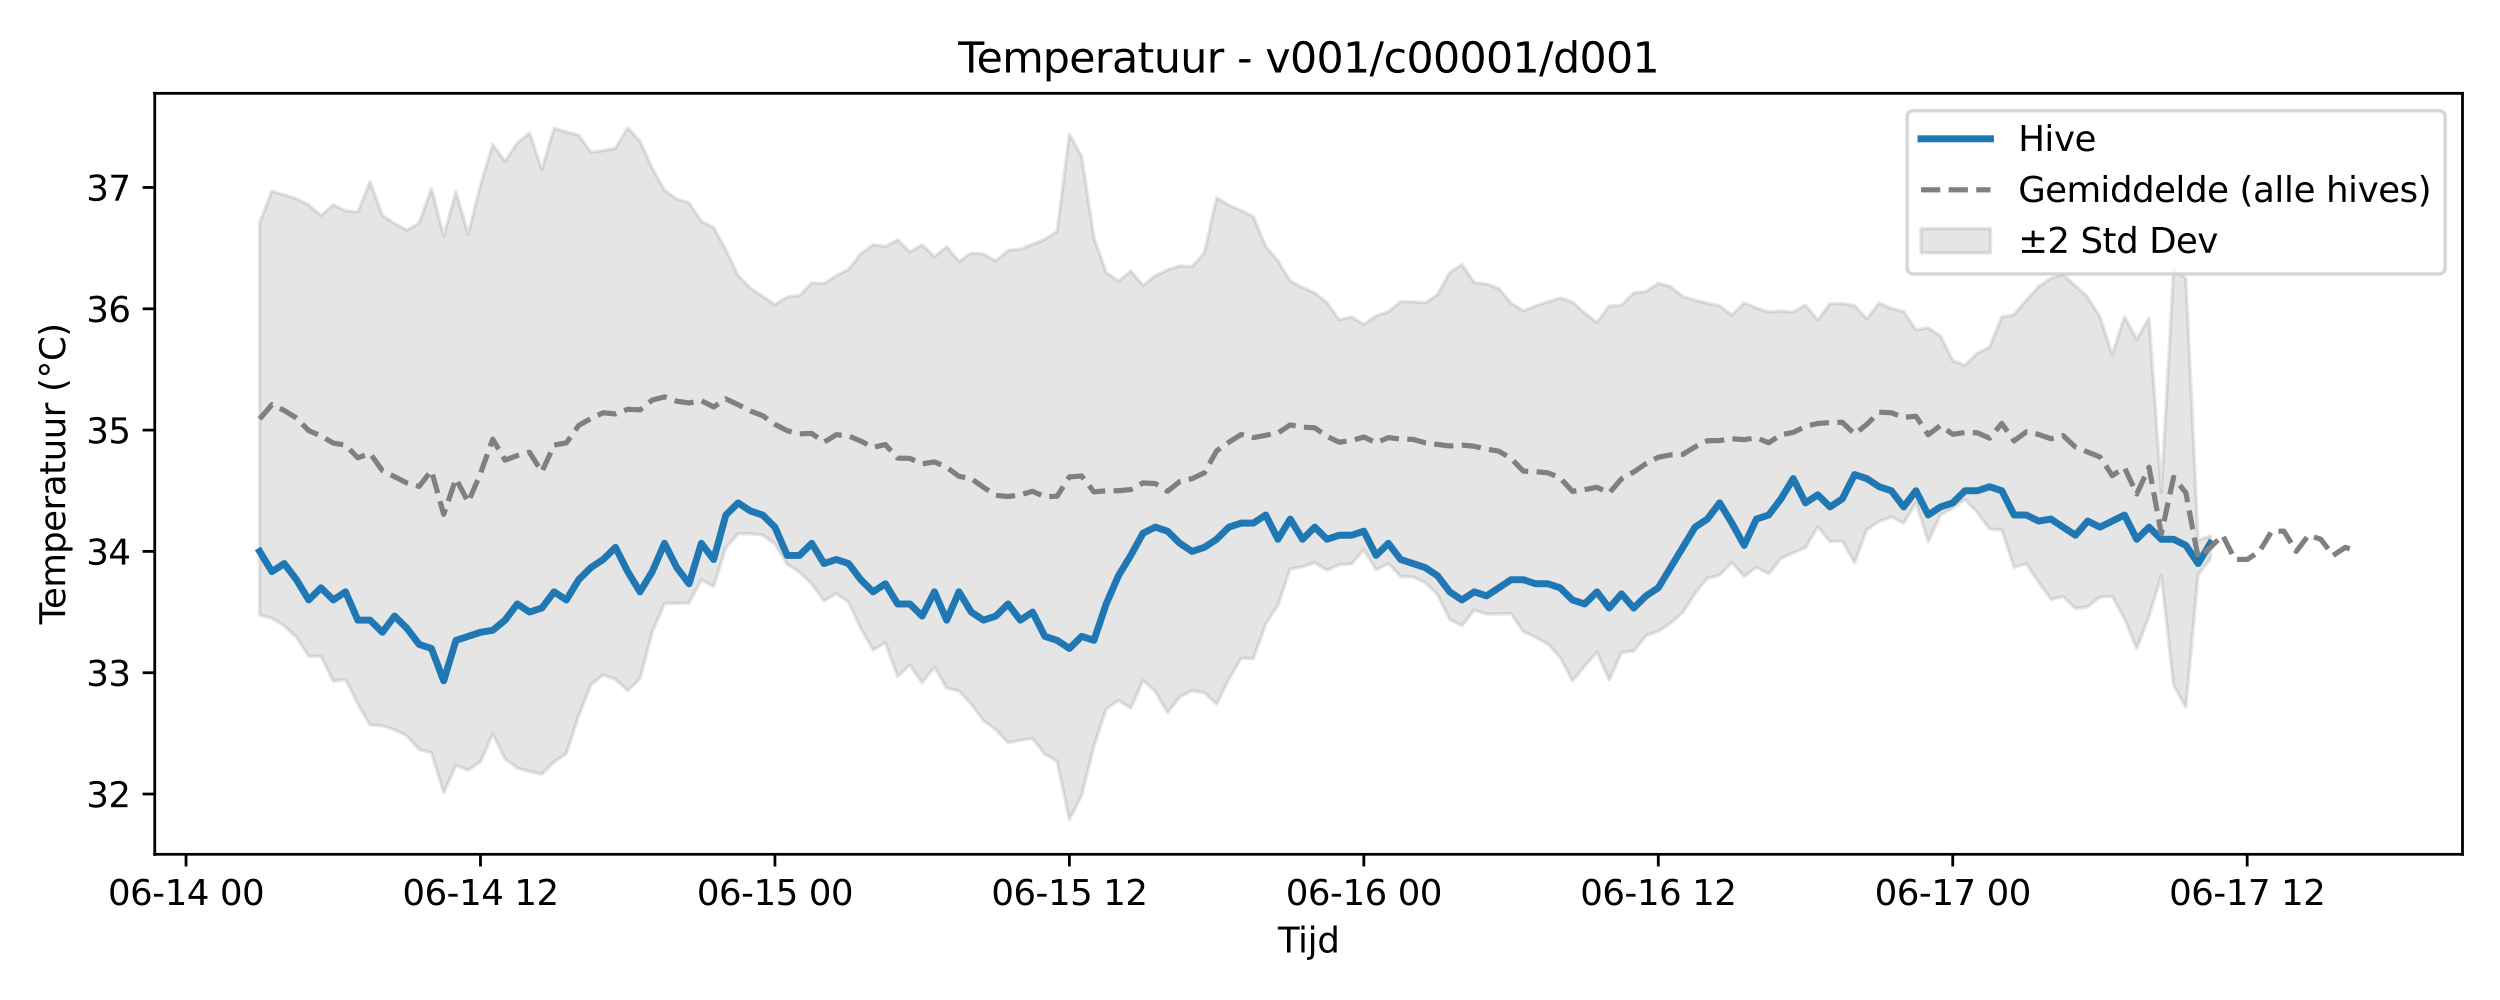 <?xml version="1.0" encoding="utf-8" standalone="no"?>
<!DOCTYPE svg PUBLIC "-//W3C//DTD SVG 1.1//EN"
  "http://www.w3.org/Graphics/SVG/1.1/DTD/svg11.dtd">
<svg xmlns:xlink="http://www.w3.org/1999/xlink" width="720pt" height="288pt" viewBox="0 0 720 288" xmlns="http://www.w3.org/2000/svg" version="1.1">
 <defs>
  <style type="text/css">*{stroke-linejoin: round; stroke-linecap: butt}</style>
 </defs>
 <g id="figure_1">
  <g id="patch_1">
   <path d="M 0 288 
L 720 288 
L 720 0 
L 0 0 
z
" style="fill: #ffffff"/>
  </g>
  <g id="axes_1">
   <g id="patch_2">
    <path d="M 44.57 246.04 
L 709.2 246.04 
L 709.2 26.88 
L 44.57 26.88 
z
" style="fill: #ffffff"/>
   </g>
   <g id="FillBetweenPolyCollection_1">
    <defs>
     <path id="mea4b548463" d="M 74.78 -223.861 
L 74.78 -110.809 
L 78.314 -109.95 
L 81.847 -107.702 
L 85.381 -104.523 
L 88.914 -98.952 
L 92.447 -99 
L 95.981 -91.801 
L 99.514 -92.318 
L 103.048 -85.341 
L 106.581 -79.182 
L 110.114 -79.016 
L 113.648 -77.841 
L 117.181 -76.105 
L 120.714 -72.096 
L 124.248 -71.279 
L 127.781 -59.706 
L 131.315 -67.546 
L 134.848 -66.221 
L 138.381 -68.58 
L 141.915 -76.634 
L 145.448 -69.429 
L 148.982 -66.837 
L 152.515 -65.784 
L 156.048 -65.04 
L 159.582 -68.555 
L 163.115 -70.974 
L 166.649 -81.857 
L 170.182 -90.76 
L 173.715 -93.629 
L 177.249 -92.317 
L 180.782 -89.085 
L 184.315 -92.553 
L 187.849 -105.993 
L 191.382 -114.218 
L 194.916 -114.231 
L 198.449 -114.32 
L 201.982 -120.994 
L 205.516 -119.094 
L 209.049 -130.238 
L 212.583 -134.29 
L 216.116 -134.255 
L 219.649 -133.932 
L 223.183 -131.358 
L 226.716 -125.472 
L 230.249 -123.236 
L 233.783 -119.826 
L 237.316 -114.977 
L 240.85 -117.032 
L 244.383 -114.53 
L 247.916 -107.052 
L 251.45 -100.796 
L 254.983 -102.907 
L 258.517 -93.21 
L 262.05 -96.537 
L 265.583 -91.352 
L 269.117 -95.898 
L 272.65 -89.835 
L 276.183 -88.978 
L 279.717 -85.218 
L 283.25 -80.486 
L 286.784 -77.875 
L 290.317 -74.112 
L 293.85 -74.775 
L 297.384 -75.357 
L 300.917 -70.788 
L 304.451 -68.779 
L 307.984 -51.922 
L 311.517 -58.914 
L 315.051 -73.061 
L 318.584 -83.819 
L 322.118 -86.3 
L 325.651 -84.027 
L 329.184 -91.982 
L 332.718 -88.906 
L 336.251 -82.775 
L 339.784 -87.267 
L 343.318 -89.108 
L 346.851 -88.477 
L 350.385 -85.248 
L 353.918 -92.387 
L 357.451 -98.426 
L 360.985 -98.333 
L 364.518 -108.265 
L 368.052 -113.714 
L 371.585 -124.188 
L 375.118 -124.741 
L 378.652 -125.943 
L 382.185 -123.798 
L 385.718 -125.366 
L 389.252 -125.588 
L 392.785 -129.702 
L 396.319 -123.905 
L 399.852 -125.726 
L 403.385 -121.97 
L 406.919 -121.858 
L 410.452 -120.21 
L 413.986 -116.797 
L 417.519 -109.618 
L 421.052 -107.817 
L 424.586 -112.35 
L 428.119 -111.104 
L 431.652 -111.187 
L 435.186 -111.259 
L 438.719 -106.138 
L 442.253 -104.463 
L 445.786 -102.561 
L 449.319 -98.648 
L 452.853 -91.933 
L 456.386 -96.167 
L 459.92 -100.224 
L 463.453 -92.16 
L 466.986 -100.081 
L 470.52 -100.492 
L 474.053 -104.933 
L 477.587 -106.219 
L 481.12 -108.504 
L 484.653 -111.701 
L 488.187 -117.094 
L 491.72 -121.489 
L 495.253 -122.353 
L 498.787 -126.028 
L 502.32 -121.982 
L 505.854 -124.625 
L 509.387 -122.761 
L 512.92 -127.187 
L 516.454 -128.793 
L 519.987 -130.325 
L 523.521 -136.258 
L 527.054 -132.026 
L 530.587 -132.184 
L 534.121 -125.945 
L 537.654 -135.432 
L 541.187 -137.843 
L 544.721 -139.123 
L 548.254 -137.322 
L 551.788 -143.262 
L 555.321 -132.006 
L 558.854 -139.687 
L 562.388 -141.66 
L 565.921 -144.156 
L 569.455 -140.409 
L 572.988 -135.658 
L 576.521 -135.39 
L 580.055 -124.654 
L 583.588 -125.673 
L 587.121 -120.326 
L 590.655 -115.435 
L 594.188 -116.179 
L 597.722 -112.758 
L 601.255 -113.238 
L 604.788 -116.039 
L 608.322 -116.266 
L 611.855 -109.874 
L 615.389 -101.221 
L 618.922 -110.524 
L 622.455 -122.289 
L 625.989 -90.693 
L 629.522 -84.336 
L 633.056 -122.507 
L 636.589 -127.066 
L 636.589 -133.653 
L 636.589 -133.653 
L 633.056 -132.389 
L 629.522 -207.826 
L 625.989 -210.398 
L 622.455 -146.194 
L 618.922 -196.39 
L 615.389 -190.243 
L 611.855 -196.763 
L 608.322 -185.795 
L 604.788 -196.754 
L 601.255 -202.383 
L 597.722 -205.691 
L 594.188 -208.925 
L 590.655 -207.839 
L 587.121 -205.444 
L 583.588 -201.594 
L 580.055 -197.4 
L 576.521 -196.701 
L 572.988 -187.948 
L 569.455 -186.304 
L 565.921 -182.75 
L 562.388 -184.179 
L 558.854 -191.24 
L 555.321 -193.597 
L 551.788 -192.989 
L 548.254 -198.263 
L 544.721 -199.124 
L 541.187 -200.737 
L 537.654 -196.161 
L 534.121 -199.991 
L 530.587 -200.573 
L 527.054 -200.565 
L 523.521 -195.834 
L 519.987 -200.102 
L 516.454 -198.141 
L 512.92 -198.417 
L 509.387 -198.184 
L 505.854 -199.231 
L 502.32 -200.793 
L 498.787 -197.246 
L 495.253 -199.923 
L 491.72 -200.62 
L 488.187 -201.522 
L 484.653 -202.589 
L 481.12 -205.454 
L 477.587 -206.408 
L 474.053 -204.033 
L 470.52 -203.65 
L 466.986 -200.068 
L 463.453 -199.836 
L 459.92 -195.1 
L 456.386 -197.826 
L 452.853 -201.062 
L 449.319 -202.166 
L 445.786 -201.081 
L 442.253 -199.844 
L 438.719 -198.503 
L 435.186 -200.702 
L 431.652 -204.933 
L 428.119 -206.181 
L 424.586 -206.598 
L 421.052 -211.797 
L 417.519 -209.496 
L 413.986 -203.149 
L 410.452 -200.735 
L 406.919 -201.083 
L 403.385 -201.137 
L 399.852 -198.214 
L 396.319 -197.039 
L 392.785 -194.57 
L 389.252 -196.688 
L 385.718 -195.911 
L 382.185 -200.807 
L 378.652 -203.653 
L 375.118 -205.188 
L 371.585 -207.072 
L 368.052 -212.887 
L 364.518 -217.006 
L 360.985 -225.607 
L 357.451 -227.343 
L 353.918 -228.891 
L 350.385 -231.038 
L 346.851 -215.165 
L 343.318 -211.207 
L 339.784 -211.384 
L 336.251 -210.22 
L 332.718 -208.58 
L 329.184 -205.837 
L 325.651 -209.966 
L 322.118 -207.028 
L 318.584 -209.508 
L 315.051 -219.601 
L 311.517 -242.898 
L 307.984 -249.391 
L 304.451 -221.387 
L 300.917 -219.046 
L 297.384 -217.638 
L 293.85 -216.223 
L 290.317 -215.888 
L 286.784 -212.791 
L 283.25 -214.838 
L 279.717 -215.096 
L 276.183 -212.668 
L 272.65 -216.968 
L 269.117 -214.066 
L 265.583 -217.448 
L 262.05 -215.424 
L 258.517 -218.917 
L 254.983 -217.04 
L 251.45 -217.487 
L 247.916 -214.891 
L 244.383 -210.408 
L 240.85 -208.571 
L 237.316 -206.301 
L 233.783 -206.498 
L 230.249 -202.866 
L 226.716 -202.46 
L 223.183 -200.235 
L 219.649 -202.652 
L 216.116 -204.99 
L 212.583 -208.615 
L 209.049 -215.995 
L 205.516 -222.481 
L 201.982 -224.241 
L 198.449 -229.584 
L 194.916 -230.671 
L 191.382 -233.18 
L 187.849 -239.574 
L 184.315 -247.357 
L 180.782 -251.158 
L 177.249 -245.264 
L 173.715 -244.618 
L 170.182 -244.16 
L 166.649 -249.07 
L 163.115 -249.971 
L 159.582 -251.059 
L 156.048 -239.157 
L 152.515 -249.671 
L 148.982 -246.787 
L 145.448 -241.533 
L 141.915 -246.391 
L 138.381 -234.73 
L 134.848 -220.507 
L 131.315 -232.769 
L 127.781 -220.035 
L 124.248 -233.694 
L 120.714 -223.727 
L 117.181 -221.714 
L 113.648 -223.639 
L 110.114 -225.957 
L 106.581 -235.69 
L 103.048 -226.953 
L 99.514 -227.296 
L 95.981 -228.978 
L 92.447 -225.938 
L 88.914 -228.981 
L 85.381 -230.729 
L 81.847 -231.876 
L 78.314 -232.955 
L 74.78 -223.861 
z
" style="stroke: #808080; stroke-opacity: 0.2"/>
    </defs>
    <g clip-path="url(#pb1bcfb5e96)">
     <use xlink:href="#mea4b548463" x="0" y="288" style="fill: #808080; fill-opacity: 0.2; stroke: #808080; stroke-opacity: 0.2"/>
    </g>
   </g>
   <g id="matplotlib.axis_1">
    <g id="xtick_1">
     <g id="line2d_1">
      <defs>
       <path id="m89820217fc" d="M 0 0 
L 0 3.5 
" style="stroke: #000000; stroke-width: 0.8"/>
      </defs>
      <g>
       <use xlink:href="#m89820217fc" x="53.58" y="246.04" style="stroke: #000000; stroke-width: 0.8"/>
      </g>
     </g>
     <g id="text_1">
      <!-- 06-14 00 -->
      <g transform="translate(31.1 260.638) scale(0.1 -0.1)">
       <defs>
        <path id="DejaVuSans-30" d="M 2034 4250 
Q 1547 4250 1301 3770 
Q 1056 3291 1056 2328 
Q 1056 1369 1301 889 
Q 1547 409 2034 409 
Q 2525 409 2770 889 
Q 3016 1369 3016 2328 
Q 3016 3291 2770 3770 
Q 2525 4250 2034 4250 
z
M 2034 4750 
Q 2819 4750 3233 4129 
Q 3647 3509 3647 2328 
Q 3647 1150 3233 529 
Q 2819 -91 2034 -91 
Q 1250 -91 836 529 
Q 422 1150 422 2328 
Q 422 3509 836 4129 
Q 1250 4750 2034 4750 
z
" transform="scale(0.016)"/>
        <path id="DejaVuSans-36" d="M 2113 2584 
Q 1688 2584 1439 2293 
Q 1191 2003 1191 1497 
Q 1191 994 1439 701 
Q 1688 409 2113 409 
Q 2538 409 2786 701 
Q 3034 994 3034 1497 
Q 3034 2003 2786 2293 
Q 2538 2584 2113 2584 
z
M 3366 4563 
L 3366 3988 
Q 3128 4100 2886 4159 
Q 2644 4219 2406 4219 
Q 1781 4219 1451 3797 
Q 1122 3375 1075 2522 
Q 1259 2794 1537 2939 
Q 1816 3084 2150 3084 
Q 2853 3084 3261 2657 
Q 3669 2231 3669 1497 
Q 3669 778 3244 343 
Q 2819 -91 2113 -91 
Q 1303 -91 875 529 
Q 447 1150 447 2328 
Q 447 3434 972 4092 
Q 1497 4750 2381 4750 
Q 2619 4750 2861 4703 
Q 3103 4656 3366 4563 
z
" transform="scale(0.016)"/>
        <path id="DejaVuSans-2d" d="M 313 2009 
L 1997 2009 
L 1997 1497 
L 313 1497 
L 313 2009 
z
" transform="scale(0.016)"/>
        <path id="DejaVuSans-31" d="M 794 531 
L 1825 531 
L 1825 4091 
L 703 3866 
L 703 4441 
L 1819 4666 
L 2450 4666 
L 2450 531 
L 3481 531 
L 3481 0 
L 794 0 
L 794 531 
z
" transform="scale(0.016)"/>
        <path id="DejaVuSans-34" d="M 2419 4116 
L 825 1625 
L 2419 1625 
L 2419 4116 
z
M 2253 4666 
L 3047 4666 
L 3047 1625 
L 3713 1625 
L 3713 1100 
L 3047 1100 
L 3047 0 
L 2419 0 
L 2419 1100 
L 313 1100 
L 313 1709 
L 2253 4666 
z
" transform="scale(0.016)"/>
        <path id="DejaVuSans-20" transform="scale(0.016)"/>
       </defs>
       <use xlink:href="#DejaVuSans-30"/>
       <use xlink:href="#DejaVuSans-36" transform="translate(63.623 0)"/>
       <use xlink:href="#DejaVuSans-2d" transform="translate(127.246 0)"/>
       <use xlink:href="#DejaVuSans-31" transform="translate(163.33 0)"/>
       <use xlink:href="#DejaVuSans-34" transform="translate(226.953 0)"/>
       <use xlink:href="#DejaVuSans-20" transform="translate(290.576 0)"/>
       <use xlink:href="#DejaVuSans-30" transform="translate(322.363 0)"/>
       <use xlink:href="#DejaVuSans-30" transform="translate(385.986 0)"/>
      </g>
     </g>
    </g>
    <g id="xtick_2">
     <g id="line2d_2">
      <g>
       <use xlink:href="#m89820217fc" x="138.381" y="246.04" style="stroke: #000000; stroke-width: 0.8"/>
      </g>
     </g>
     <g id="text_2">
      <!-- 06-14 12 -->
      <g transform="translate(115.901 260.638) scale(0.1 -0.1)">
       <defs>
        <path id="DejaVuSans-32" d="M 1228 531 
L 3431 531 
L 3431 0 
L 469 0 
L 469 531 
Q 828 903 1448 1529 
Q 2069 2156 2228 2338 
Q 2531 2678 2651 2914 
Q 2772 3150 2772 3378 
Q 2772 3750 2511 3984 
Q 2250 4219 1831 4219 
Q 1534 4219 1204 4116 
Q 875 4013 500 3803 
L 500 4441 
Q 881 4594 1212 4672 
Q 1544 4750 1819 4750 
Q 2544 4750 2975 4387 
Q 3406 4025 3406 3419 
Q 3406 3131 3298 2873 
Q 3191 2616 2906 2266 
Q 2828 2175 2409 1742 
Q 1991 1309 1228 531 
z
" transform="scale(0.016)"/>
       </defs>
       <use xlink:href="#DejaVuSans-30"/>
       <use xlink:href="#DejaVuSans-36" transform="translate(63.623 0)"/>
       <use xlink:href="#DejaVuSans-2d" transform="translate(127.246 0)"/>
       <use xlink:href="#DejaVuSans-31" transform="translate(163.33 0)"/>
       <use xlink:href="#DejaVuSans-34" transform="translate(226.953 0)"/>
       <use xlink:href="#DejaVuSans-20" transform="translate(290.576 0)"/>
       <use xlink:href="#DejaVuSans-31" transform="translate(322.363 0)"/>
       <use xlink:href="#DejaVuSans-32" transform="translate(385.986 0)"/>
      </g>
     </g>
    </g>
    <g id="xtick_3">
     <g id="line2d_3">
      <g>
       <use xlink:href="#m89820217fc" x="223.183" y="246.04" style="stroke: #000000; stroke-width: 0.8"/>
      </g>
     </g>
     <g id="text_3">
      <!-- 06-15 00 -->
      <g transform="translate(200.702 260.638) scale(0.1 -0.1)">
       <defs>
        <path id="DejaVuSans-35" d="M 691 4666 
L 3169 4666 
L 3169 4134 
L 1269 4134 
L 1269 2991 
Q 1406 3038 1543 3061 
Q 1681 3084 1819 3084 
Q 2600 3084 3056 2656 
Q 3513 2228 3513 1497 
Q 3513 744 3044 326 
Q 2575 -91 1722 -91 
Q 1428 -91 1123 -41 
Q 819 9 494 109 
L 494 744 
Q 775 591 1075 516 
Q 1375 441 1709 441 
Q 2250 441 2565 725 
Q 2881 1009 2881 1497 
Q 2881 1984 2565 2268 
Q 2250 2553 1709 2553 
Q 1456 2553 1204 2497 
Q 953 2441 691 2322 
L 691 4666 
z
" transform="scale(0.016)"/>
       </defs>
       <use xlink:href="#DejaVuSans-30"/>
       <use xlink:href="#DejaVuSans-36" transform="translate(63.623 0)"/>
       <use xlink:href="#DejaVuSans-2d" transform="translate(127.246 0)"/>
       <use xlink:href="#DejaVuSans-31" transform="translate(163.33 0)"/>
       <use xlink:href="#DejaVuSans-35" transform="translate(226.953 0)"/>
       <use xlink:href="#DejaVuSans-20" transform="translate(290.576 0)"/>
       <use xlink:href="#DejaVuSans-30" transform="translate(322.363 0)"/>
       <use xlink:href="#DejaVuSans-30" transform="translate(385.986 0)"/>
      </g>
     </g>
    </g>
    <g id="xtick_4">
     <g id="line2d_4">
      <g>
       <use xlink:href="#m89820217fc" x="307.984" y="246.04" style="stroke: #000000; stroke-width: 0.8"/>
      </g>
     </g>
     <g id="text_4">
      <!-- 06-15 12 -->
      <g transform="translate(285.503 260.638) scale(0.1 -0.1)">
       <use xlink:href="#DejaVuSans-30"/>
       <use xlink:href="#DejaVuSans-36" transform="translate(63.623 0)"/>
       <use xlink:href="#DejaVuSans-2d" transform="translate(127.246 0)"/>
       <use xlink:href="#DejaVuSans-31" transform="translate(163.33 0)"/>
       <use xlink:href="#DejaVuSans-35" transform="translate(226.953 0)"/>
       <use xlink:href="#DejaVuSans-20" transform="translate(290.576 0)"/>
       <use xlink:href="#DejaVuSans-31" transform="translate(322.363 0)"/>
       <use xlink:href="#DejaVuSans-32" transform="translate(385.986 0)"/>
      </g>
     </g>
    </g>
    <g id="xtick_5">
     <g id="line2d_5">
      <g>
       <use xlink:href="#m89820217fc" x="392.785" y="246.04" style="stroke: #000000; stroke-width: 0.8"/>
      </g>
     </g>
     <g id="text_5">
      <!-- 06-16 00 -->
      <g transform="translate(370.305 260.638) scale(0.1 -0.1)">
       <use xlink:href="#DejaVuSans-30"/>
       <use xlink:href="#DejaVuSans-36" transform="translate(63.623 0)"/>
       <use xlink:href="#DejaVuSans-2d" transform="translate(127.246 0)"/>
       <use xlink:href="#DejaVuSans-31" transform="translate(163.33 0)"/>
       <use xlink:href="#DejaVuSans-36" transform="translate(226.953 0)"/>
       <use xlink:href="#DejaVuSans-20" transform="translate(290.576 0)"/>
       <use xlink:href="#DejaVuSans-30" transform="translate(322.363 0)"/>
       <use xlink:href="#DejaVuSans-30" transform="translate(385.986 0)"/>
      </g>
     </g>
    </g>
    <g id="xtick_6">
     <g id="line2d_6">
      <g>
       <use xlink:href="#m89820217fc" x="477.587" y="246.04" style="stroke: #000000; stroke-width: 0.8"/>
      </g>
     </g>
     <g id="text_6">
      <!-- 06-16 12 -->
      <g transform="translate(455.106 260.638) scale(0.1 -0.1)">
       <use xlink:href="#DejaVuSans-30"/>
       <use xlink:href="#DejaVuSans-36" transform="translate(63.623 0)"/>
       <use xlink:href="#DejaVuSans-2d" transform="translate(127.246 0)"/>
       <use xlink:href="#DejaVuSans-31" transform="translate(163.33 0)"/>
       <use xlink:href="#DejaVuSans-36" transform="translate(226.953 0)"/>
       <use xlink:href="#DejaVuSans-20" transform="translate(290.576 0)"/>
       <use xlink:href="#DejaVuSans-31" transform="translate(322.363 0)"/>
       <use xlink:href="#DejaVuSans-32" transform="translate(385.986 0)"/>
      </g>
     </g>
    </g>
    <g id="xtick_7">
     <g id="line2d_7">
      <g>
       <use xlink:href="#m89820217fc" x="562.388" y="246.04" style="stroke: #000000; stroke-width: 0.8"/>
      </g>
     </g>
     <g id="text_7">
      <!-- 06-17 00 -->
      <g transform="translate(539.907 260.638) scale(0.1 -0.1)">
       <defs>
        <path id="DejaVuSans-37" d="M 525 4666 
L 3525 4666 
L 3525 4397 
L 1831 0 
L 1172 0 
L 2766 4134 
L 525 4134 
L 525 4666 
z
" transform="scale(0.016)"/>
       </defs>
       <use xlink:href="#DejaVuSans-30"/>
       <use xlink:href="#DejaVuSans-36" transform="translate(63.623 0)"/>
       <use xlink:href="#DejaVuSans-2d" transform="translate(127.246 0)"/>
       <use xlink:href="#DejaVuSans-31" transform="translate(163.33 0)"/>
       <use xlink:href="#DejaVuSans-37" transform="translate(226.953 0)"/>
       <use xlink:href="#DejaVuSans-20" transform="translate(290.576 0)"/>
       <use xlink:href="#DejaVuSans-30" transform="translate(322.363 0)"/>
       <use xlink:href="#DejaVuSans-30" transform="translate(385.986 0)"/>
      </g>
     </g>
    </g>
    <g id="xtick_8">
     <g id="line2d_8">
      <g>
       <use xlink:href="#m89820217fc" x="647.189" y="246.04" style="stroke: #000000; stroke-width: 0.8"/>
      </g>
     </g>
     <g id="text_8">
      <!-- 06-17 12 -->
      <g transform="translate(624.709 260.638) scale(0.1 -0.1)">
       <use xlink:href="#DejaVuSans-30"/>
       <use xlink:href="#DejaVuSans-36" transform="translate(63.623 0)"/>
       <use xlink:href="#DejaVuSans-2d" transform="translate(127.246 0)"/>
       <use xlink:href="#DejaVuSans-31" transform="translate(163.33 0)"/>
       <use xlink:href="#DejaVuSans-37" transform="translate(226.953 0)"/>
       <use xlink:href="#DejaVuSans-20" transform="translate(290.576 0)"/>
       <use xlink:href="#DejaVuSans-31" transform="translate(322.363 0)"/>
       <use xlink:href="#DejaVuSans-32" transform="translate(385.986 0)"/>
      </g>
     </g>
    </g>
    <g id="text_9">
     <!-- Tijd -->
     <g transform="translate(368.035 274.317) scale(0.1 -0.1)">
      <defs>
       <path id="DejaVuSans-54" d="M -19 4666 
L 3928 4666 
L 3928 4134 
L 2272 4134 
L 2272 0 
L 1638 0 
L 1638 4134 
L -19 4134 
L -19 4666 
z
" transform="scale(0.016)"/>
       <path id="DejaVuSans-69" d="M 603 3500 
L 1178 3500 
L 1178 0 
L 603 0 
L 603 3500 
z
M 603 4863 
L 1178 4863 
L 1178 4134 
L 603 4134 
L 603 4863 
z
" transform="scale(0.016)"/>
       <path id="DejaVuSans-6a" d="M 603 3500 
L 1178 3500 
L 1178 -63 
Q 1178 -731 923 -1031 
Q 669 -1331 103 -1331 
L -116 -1331 
L -116 -844 
L 38 -844 
Q 366 -844 484 -692 
Q 603 -541 603 -63 
L 603 3500 
z
M 603 4863 
L 1178 4863 
L 1178 4134 
L 603 4134 
L 603 4863 
z
" transform="scale(0.016)"/>
       <path id="DejaVuSans-64" d="M 2906 2969 
L 2906 4863 
L 3481 4863 
L 3481 0 
L 2906 0 
L 2906 525 
Q 2725 213 2448 61 
Q 2172 -91 1784 -91 
Q 1150 -91 751 415 
Q 353 922 353 1747 
Q 353 2572 751 3078 
Q 1150 3584 1784 3584 
Q 2172 3584 2448 3432 
Q 2725 3281 2906 2969 
z
M 947 1747 
Q 947 1113 1208 752 
Q 1469 391 1925 391 
Q 2381 391 2643 752 
Q 2906 1113 2906 1747 
Q 2906 2381 2643 2742 
Q 2381 3103 1925 3103 
Q 1469 3103 1208 2742 
Q 947 2381 947 1747 
z
" transform="scale(0.016)"/>
      </defs>
      <use xlink:href="#DejaVuSans-54"/>
      <use xlink:href="#DejaVuSans-69" transform="translate(57.959 0)"/>
      <use xlink:href="#DejaVuSans-6a" transform="translate(85.742 0)"/>
      <use xlink:href="#DejaVuSans-64" transform="translate(113.525 0)"/>
     </g>
    </g>
   </g>
   <g id="matplotlib.axis_2">
    <g id="ytick_1">
     <g id="line2d_9">
      <defs>
       <path id="m144a2fed3c" d="M 0 0 
L -3.5 0 
" style="stroke: #000000; stroke-width: 0.8"/>
      </defs>
      <g>
       <use xlink:href="#m144a2fed3c" x="44.57" y="228.68" style="stroke: #000000; stroke-width: 0.8"/>
      </g>
     </g>
     <g id="text_10">
      <!-- 32 -->
      <g transform="translate(24.845 232.48) scale(0.1 -0.1)">
       <defs>
        <path id="DejaVuSans-33" d="M 2597 2516 
Q 3050 2419 3304 2112 
Q 3559 1806 3559 1356 
Q 3559 666 3084 287 
Q 2609 -91 1734 -91 
Q 1441 -91 1130 -33 
Q 819 25 488 141 
L 488 750 
Q 750 597 1062 519 
Q 1375 441 1716 441 
Q 2309 441 2620 675 
Q 2931 909 2931 1356 
Q 2931 1769 2642 2001 
Q 2353 2234 1838 2234 
L 1294 2234 
L 1294 2753 
L 1863 2753 
Q 2328 2753 2575 2939 
Q 2822 3125 2822 3475 
Q 2822 3834 2567 4026 
Q 2313 4219 1838 4219 
Q 1578 4219 1281 4162 
Q 984 4106 628 3988 
L 628 4550 
Q 988 4650 1302 4700 
Q 1616 4750 1894 4750 
Q 2613 4750 3031 4423 
Q 3450 4097 3450 3541 
Q 3450 3153 3228 2886 
Q 3006 2619 2597 2516 
z
" transform="scale(0.016)"/>
       </defs>
       <use xlink:href="#DejaVuSans-33"/>
       <use xlink:href="#DejaVuSans-32" transform="translate(63.623 0)"/>
      </g>
     </g>
    </g>
    <g id="ytick_2">
     <g id="line2d_10">
      <g>
       <use xlink:href="#m144a2fed3c" x="44.57" y="193.743" style="stroke: #000000; stroke-width: 0.8"/>
      </g>
     </g>
     <g id="text_11">
      <!-- 33 -->
      <g transform="translate(24.845 197.542) scale(0.1 -0.1)">
       <use xlink:href="#DejaVuSans-33"/>
       <use xlink:href="#DejaVuSans-33" transform="translate(63.623 0)"/>
      </g>
     </g>
    </g>
    <g id="ytick_3">
     <g id="line2d_11">
      <g>
       <use xlink:href="#m144a2fed3c" x="44.57" y="158.805" style="stroke: #000000; stroke-width: 0.8"/>
      </g>
     </g>
     <g id="text_12">
      <!-- 34 -->
      <g transform="translate(24.845 162.604) scale(0.1 -0.1)">
       <use xlink:href="#DejaVuSans-33"/>
       <use xlink:href="#DejaVuSans-34" transform="translate(63.623 0)"/>
      </g>
     </g>
    </g>
    <g id="ytick_4">
     <g id="line2d_12">
      <g>
       <use xlink:href="#m144a2fed3c" x="44.57" y="123.867" style="stroke: #000000; stroke-width: 0.8"/>
      </g>
     </g>
     <g id="text_13">
      <!-- 35 -->
      <g transform="translate(24.845 127.667) scale(0.1 -0.1)">
       <use xlink:href="#DejaVuSans-33"/>
       <use xlink:href="#DejaVuSans-35" transform="translate(63.623 0)"/>
      </g>
     </g>
    </g>
    <g id="ytick_5">
     <g id="line2d_13">
      <g>
       <use xlink:href="#m144a2fed3c" x="44.57" y="88.93" style="stroke: #000000; stroke-width: 0.8"/>
      </g>
     </g>
     <g id="text_14">
      <!-- 36 -->
      <g transform="translate(24.845 92.729) scale(0.1 -0.1)">
       <use xlink:href="#DejaVuSans-33"/>
       <use xlink:href="#DejaVuSans-36" transform="translate(63.623 0)"/>
      </g>
     </g>
    </g>
    <g id="ytick_6">
     <g id="line2d_14">
      <g>
       <use xlink:href="#m144a2fed3c" x="44.57" y="53.992" style="stroke: #000000; stroke-width: 0.8"/>
      </g>
     </g>
     <g id="text_15">
      <!-- 37 -->
      <g transform="translate(24.845 57.792) scale(0.1 -0.1)">
       <use xlink:href="#DejaVuSans-33"/>
       <use xlink:href="#DejaVuSans-37" transform="translate(63.623 0)"/>
      </g>
     </g>
    </g>
    <g id="text_16">
     <!-- Temperatuur (°C) -->
     <g transform="translate(18.765 179.816) rotate(-90) scale(0.1 -0.1)">
      <defs>
       <path id="DejaVuSans-65" d="M 3597 1894 
L 3597 1613 
L 953 1613 
Q 991 1019 1311 708 
Q 1631 397 2203 397 
Q 2534 397 2845 478 
Q 3156 559 3463 722 
L 3463 178 
Q 3153 47 2828 -22 
Q 2503 -91 2169 -91 
Q 1331 -91 842 396 
Q 353 884 353 1716 
Q 353 2575 817 3079 
Q 1281 3584 2069 3584 
Q 2775 3584 3186 3129 
Q 3597 2675 3597 1894 
z
M 3022 2063 
Q 3016 2534 2758 2815 
Q 2500 3097 2075 3097 
Q 1594 3097 1305 2825 
Q 1016 2553 972 2059 
L 3022 2063 
z
" transform="scale(0.016)"/>
       <path id="DejaVuSans-6d" d="M 3328 2828 
Q 3544 3216 3844 3400 
Q 4144 3584 4550 3584 
Q 5097 3584 5394 3201 
Q 5691 2819 5691 2113 
L 5691 0 
L 5113 0 
L 5113 2094 
Q 5113 2597 4934 2840 
Q 4756 3084 4391 3084 
Q 3944 3084 3684 2787 
Q 3425 2491 3425 1978 
L 3425 0 
L 2847 0 
L 2847 2094 
Q 2847 2600 2669 2842 
Q 2491 3084 2119 3084 
Q 1678 3084 1418 2786 
Q 1159 2488 1159 1978 
L 1159 0 
L 581 0 
L 581 3500 
L 1159 3500 
L 1159 2956 
Q 1356 3278 1631 3431 
Q 1906 3584 2284 3584 
Q 2666 3584 2933 3390 
Q 3200 3197 3328 2828 
z
" transform="scale(0.016)"/>
       <path id="DejaVuSans-70" d="M 1159 525 
L 1159 -1331 
L 581 -1331 
L 581 3500 
L 1159 3500 
L 1159 2969 
Q 1341 3281 1617 3432 
Q 1894 3584 2278 3584 
Q 2916 3584 3314 3078 
Q 3713 2572 3713 1747 
Q 3713 922 3314 415 
Q 2916 -91 2278 -91 
Q 1894 -91 1617 61 
Q 1341 213 1159 525 
z
M 3116 1747 
Q 3116 2381 2855 2742 
Q 2594 3103 2138 3103 
Q 1681 3103 1420 2742 
Q 1159 2381 1159 1747 
Q 1159 1113 1420 752 
Q 1681 391 2138 391 
Q 2594 391 2855 752 
Q 3116 1113 3116 1747 
z
" transform="scale(0.016)"/>
       <path id="DejaVuSans-72" d="M 2631 2963 
Q 2534 3019 2420 3045 
Q 2306 3072 2169 3072 
Q 1681 3072 1420 2755 
Q 1159 2438 1159 1844 
L 1159 0 
L 581 0 
L 581 3500 
L 1159 3500 
L 1159 2956 
Q 1341 3275 1631 3429 
Q 1922 3584 2338 3584 
Q 2397 3584 2469 3576 
Q 2541 3569 2628 3553 
L 2631 2963 
z
" transform="scale(0.016)"/>
       <path id="DejaVuSans-61" d="M 2194 1759 
Q 1497 1759 1228 1600 
Q 959 1441 959 1056 
Q 959 750 1161 570 
Q 1363 391 1709 391 
Q 2188 391 2477 730 
Q 2766 1069 2766 1631 
L 2766 1759 
L 2194 1759 
z
M 3341 1997 
L 3341 0 
L 2766 0 
L 2766 531 
Q 2569 213 2275 61 
Q 1981 -91 1556 -91 
Q 1019 -91 701 211 
Q 384 513 384 1019 
Q 384 1609 779 1909 
Q 1175 2209 1959 2209 
L 2766 2209 
L 2766 2266 
Q 2766 2663 2505 2880 
Q 2244 3097 1772 3097 
Q 1472 3097 1187 3025 
Q 903 2953 641 2809 
L 641 3341 
Q 956 3463 1253 3523 
Q 1550 3584 1831 3584 
Q 2591 3584 2966 3190 
Q 3341 2797 3341 1997 
z
" transform="scale(0.016)"/>
       <path id="DejaVuSans-74" d="M 1172 4494 
L 1172 3500 
L 2356 3500 
L 2356 3053 
L 1172 3053 
L 1172 1153 
Q 1172 725 1289 603 
Q 1406 481 1766 481 
L 2356 481 
L 2356 0 
L 1766 0 
Q 1100 0 847 248 
Q 594 497 594 1153 
L 594 3053 
L 172 3053 
L 172 3500 
L 594 3500 
L 594 4494 
L 1172 4494 
z
" transform="scale(0.016)"/>
       <path id="DejaVuSans-75" d="M 544 1381 
L 544 3500 
L 1119 3500 
L 1119 1403 
Q 1119 906 1312 657 
Q 1506 409 1894 409 
Q 2359 409 2629 706 
Q 2900 1003 2900 1516 
L 2900 3500 
L 3475 3500 
L 3475 0 
L 2900 0 
L 2900 538 
Q 2691 219 2414 64 
Q 2138 -91 1772 -91 
Q 1169 -91 856 284 
Q 544 659 544 1381 
z
M 1991 3584 
L 1991 3584 
z
" transform="scale(0.016)"/>
       <path id="DejaVuSans-28" d="M 1984 4856 
Q 1566 4138 1362 3434 
Q 1159 2731 1159 2009 
Q 1159 1288 1364 580 
Q 1569 -128 1984 -844 
L 1484 -844 
Q 1016 -109 783 600 
Q 550 1309 550 2009 
Q 550 2706 781 3412 
Q 1013 4119 1484 4856 
L 1984 4856 
z
" transform="scale(0.016)"/>
       <path id="DejaVuSans-b0" d="M 1600 4347 
Q 1350 4347 1178 4173 
Q 1006 4000 1006 3750 
Q 1006 3503 1178 3333 
Q 1350 3163 1600 3163 
Q 1850 3163 2022 3333 
Q 2194 3503 2194 3750 
Q 2194 3997 2020 4172 
Q 1847 4347 1600 4347 
z
M 1600 4750 
Q 1800 4750 1984 4673 
Q 2169 4597 2303 4453 
Q 2447 4313 2519 4134 
Q 2591 3956 2591 3750 
Q 2591 3338 2302 3052 
Q 2013 2766 1594 2766 
Q 1172 2766 890 3047 
Q 609 3328 609 3750 
Q 609 4169 896 4459 
Q 1184 4750 1600 4750 
z
" transform="scale(0.016)"/>
       <path id="DejaVuSans-43" d="M 4122 4306 
L 4122 3641 
Q 3803 3938 3442 4084 
Q 3081 4231 2675 4231 
Q 1875 4231 1450 3742 
Q 1025 3253 1025 2328 
Q 1025 1406 1450 917 
Q 1875 428 2675 428 
Q 3081 428 3442 575 
Q 3803 722 4122 1019 
L 4122 359 
Q 3791 134 3420 21 
Q 3050 -91 2638 -91 
Q 1578 -91 968 557 
Q 359 1206 359 2328 
Q 359 3453 968 4101 
Q 1578 4750 2638 4750 
Q 3056 4750 3426 4639 
Q 3797 4528 4122 4306 
z
" transform="scale(0.016)"/>
       <path id="DejaVuSans-29" d="M 513 4856 
L 1013 4856 
Q 1481 4119 1714 3412 
Q 1947 2706 1947 2009 
Q 1947 1309 1714 600 
Q 1481 -109 1013 -844 
L 513 -844 
Q 928 -128 1133 580 
Q 1338 1288 1338 2009 
Q 1338 2731 1133 3434 
Q 928 4138 513 4856 
z
" transform="scale(0.016)"/>
      </defs>
      <use xlink:href="#DejaVuSans-54"/>
      <use xlink:href="#DejaVuSans-65" transform="translate(44.084 0)"/>
      <use xlink:href="#DejaVuSans-6d" transform="translate(105.607 0)"/>
      <use xlink:href="#DejaVuSans-70" transform="translate(203.02 0)"/>
      <use xlink:href="#DejaVuSans-65" transform="translate(266.496 0)"/>
      <use xlink:href="#DejaVuSans-72" transform="translate(328.02 0)"/>
      <use xlink:href="#DejaVuSans-61" transform="translate(369.133 0)"/>
      <use xlink:href="#DejaVuSans-74" transform="translate(430.412 0)"/>
      <use xlink:href="#DejaVuSans-75" transform="translate(469.621 0)"/>
      <use xlink:href="#DejaVuSans-75" transform="translate(533 0)"/>
      <use xlink:href="#DejaVuSans-72" transform="translate(596.379 0)"/>
      <use xlink:href="#DejaVuSans-20" transform="translate(637.492 0)"/>
      <use xlink:href="#DejaVuSans-28" transform="translate(669.279 0)"/>
      <use xlink:href="#DejaVuSans-b0" transform="translate(708.293 0)"/>
      <use xlink:href="#DejaVuSans-43" transform="translate(758.293 0)"/>
      <use xlink:href="#DejaVuSans-29" transform="translate(828.117 0)"/>
     </g>
    </g>
   </g>
   <g id="line2d_15">
    <path d="M 74.78 158.805 
L 78.314 164.628 
L 81.847 162.299 
L 85.381 166.957 
L 88.914 172.78 
L 92.447 169.286 
L 95.981 172.78 
L 99.514 170.451 
L 103.048 178.603 
L 106.581 178.603 
L 110.114 182.097 
L 113.648 177.438 
L 117.181 180.932 
L 120.714 185.591 
L 124.248 186.755 
L 127.781 196.072 
L 131.315 184.426 
L 138.381 182.097 
L 141.915 181.515 
L 145.448 178.603 
L 148.982 173.945 
L 152.515 176.274 
L 156.048 175.109 
L 159.582 170.451 
L 163.115 172.78 
L 166.649 166.957 
L 170.182 163.463 
L 173.715 161.134 
L 177.249 157.64 
L 180.782 164.628 
L 184.315 170.451 
L 187.849 164.628 
L 191.382 156.476 
L 194.916 163.463 
L 198.449 168.122 
L 201.982 156.476 
L 205.516 161.134 
L 209.049 148.324 
L 212.583 144.83 
L 216.116 147.159 
L 219.649 148.324 
L 223.183 151.818 
L 226.716 159.97 
L 230.249 159.97 
L 233.783 156.476 
L 237.316 162.299 
L 240.85 161.134 
L 244.383 162.299 
L 247.916 166.957 
L 251.45 170.451 
L 254.983 168.122 
L 258.517 173.945 
L 262.05 173.945 
L 265.583 177.438 
L 269.117 170.451 
L 272.65 178.603 
L 276.183 170.451 
L 279.717 176.274 
L 283.25 178.603 
L 286.784 177.438 
L 290.317 173.945 
L 293.85 178.603 
L 297.384 176.274 
L 300.917 183.261 
L 304.451 184.426 
L 307.984 186.755 
L 311.517 183.261 
L 315.051 184.426 
L 318.584 173.945 
L 322.118 165.793 
L 325.651 159.97 
L 329.184 153.564 
L 332.718 151.818 
L 336.251 152.982 
L 339.784 156.476 
L 343.318 158.805 
L 346.851 157.64 
L 350.385 155.311 
L 353.918 151.818 
L 357.451 150.653 
L 360.985 150.653 
L 364.518 148.324 
L 368.052 155.311 
L 371.585 149.488 
L 375.118 155.311 
L 378.652 151.818 
L 382.185 155.311 
L 385.718 154.147 
L 389.252 154.147 
L 392.785 152.982 
L 396.319 159.97 
L 399.852 156.476 
L 403.385 161.134 
L 410.452 163.463 
L 413.986 165.793 
L 417.519 170.451 
L 421.052 172.78 
L 424.586 170.451 
L 428.119 171.616 
L 435.186 166.957 
L 438.719 166.957 
L 442.253 168.122 
L 445.786 168.122 
L 449.319 169.286 
L 452.853 172.78 
L 456.386 173.945 
L 459.92 170.451 
L 463.453 175.109 
L 466.986 171.033 
L 470.52 175.109 
L 474.053 171.616 
L 477.587 169.286 
L 488.187 151.818 
L 491.72 149.488 
L 495.253 144.83 
L 498.787 150.653 
L 502.32 157.058 
L 505.854 149.488 
L 509.387 148.324 
L 512.92 143.665 
L 516.454 137.843 
L 519.987 144.83 
L 523.521 142.501 
L 527.054 145.995 
L 530.587 143.665 
L 534.121 136.678 
L 537.654 137.843 
L 541.187 140.172 
L 544.721 141.336 
L 548.254 145.995 
L 551.788 141.336 
L 555.321 148.324 
L 558.854 145.995 
L 562.388 144.83 
L 565.921 141.336 
L 569.455 141.336 
L 572.988 140.172 
L 576.521 141.336 
L 580.055 148.324 
L 583.588 148.324 
L 587.121 150.071 
L 590.655 149.488 
L 597.722 154.147 
L 601.255 150.071 
L 604.788 151.818 
L 611.855 148.324 
L 615.389 155.311 
L 618.922 151.818 
L 622.455 155.311 
L 625.989 155.311 
L 629.522 157.058 
L 633.056 162.299 
L 636.589 156.476 
L 636.589 156.476 
" clip-path="url(#pb1bcfb5e96)" style="fill: none; stroke: #1f77b4; stroke-width: 2; stroke-linecap: square"/>
   </g>
   <g id="line2d_16">
    <path d="M 74.78 120.665 
L 78.314 116.547 
L 81.847 118.211 
L 85.381 120.374 
L 88.914 124.034 
L 92.447 125.531 
L 95.981 127.611 
L 99.514 128.193 
L 103.048 131.853 
L 106.581 130.564 
L 110.114 135.513 
L 117.181 139.09 
L 120.714 140.089 
L 124.248 135.513 
L 127.781 148.13 
L 131.315 137.843 
L 134.848 144.636 
L 138.381 136.345 
L 141.915 126.488 
L 145.448 132.519 
L 148.982 131.188 
L 152.515 130.273 
L 156.048 135.902 
L 159.582 128.193 
L 163.115 127.528 
L 166.649 122.537 
L 170.182 120.54 
L 173.715 118.876 
L 177.249 119.209 
L 180.782 117.878 
L 184.315 118.045 
L 187.849 115.216 
L 191.382 114.301 
L 194.916 115.549 
L 198.449 116.048 
L 201.982 115.383 
L 205.516 117.213 
L 209.049 114.884 
L 212.583 116.547 
L 216.116 118.377 
L 219.649 119.708 
L 223.183 122.204 
L 226.716 124.034 
L 230.249 124.949 
L 233.783 124.838 
L 237.316 127.361 
L 240.85 125.198 
L 244.383 125.531 
L 247.916 127.029 
L 251.45 128.859 
L 254.983 128.027 
L 258.517 131.936 
L 262.05 132.02 
L 265.583 133.6 
L 269.117 133.018 
L 272.65 134.598 
L 276.183 137.177 
L 279.717 137.843 
L 283.25 140.338 
L 286.784 142.667 
L 290.317 143 
L 293.85 142.501 
L 297.384 141.503 
L 300.917 143.083 
L 304.451 142.917 
L 307.984 137.343 
L 311.517 137.094 
L 315.051 141.669 
L 318.584 141.336 
L 322.118 141.336 
L 325.651 141.004 
L 329.184 139.09 
L 332.718 139.257 
L 336.251 141.503 
L 339.784 138.674 
L 343.318 137.843 
L 346.851 136.179 
L 350.385 129.857 
L 353.918 127.361 
L 357.451 125.115 
L 360.985 126.03 
L 368.052 124.699 
L 371.585 122.37 
L 375.118 123.036 
L 378.652 123.202 
L 382.185 125.698 
L 385.718 127.361 
L 389.252 126.862 
L 392.785 125.864 
L 396.319 127.528 
L 399.852 126.03 
L 403.385 126.446 
L 406.919 126.529 
L 410.452 127.528 
L 417.519 128.443 
L 421.052 128.193 
L 424.586 128.526 
L 428.119 129.358 
L 431.652 129.94 
L 435.186 132.02 
L 438.719 135.68 
L 442.253 135.846 
L 445.786 136.179 
L 449.319 137.593 
L 452.853 141.503 
L 456.386 141.004 
L 459.92 140.338 
L 463.453 142.002 
L 466.986 137.926 
L 470.52 135.929 
L 474.053 133.517 
L 477.587 131.687 
L 481.12 131.021 
L 484.653 130.855 
L 488.187 128.692 
L 491.72 126.945 
L 495.253 126.862 
L 498.787 126.363 
L 502.32 126.613 
L 505.854 126.072 
L 509.387 127.528 
L 512.92 125.198 
L 516.454 124.533 
L 519.987 122.786 
L 523.521 121.954 
L 527.054 121.705 
L 530.587 121.621 
L 534.121 125.032 
L 537.654 122.204 
L 541.187 118.71 
L 544.721 118.876 
L 548.254 120.207 
L 551.788 119.875 
L 555.321 125.198 
L 558.854 122.537 
L 562.388 125.081 
L 565.921 124.547 
L 569.455 124.644 
L 572.988 126.197 
L 576.521 121.954 
L 580.055 126.973 
L 583.588 124.367 
L 587.121 125.115 
L 590.655 126.363 
L 594.188 125.448 
L 597.722 128.775 
L 604.788 131.604 
L 608.322 136.969 
L 611.855 134.682 
L 615.389 142.268 
L 618.922 134.543 
L 622.455 153.759 
L 625.989 137.454 
L 629.522 141.919 
L 633.056 160.552 
L 636.589 157.64 
L 640.122 154.147 
L 643.656 161.134 
L 647.189 161.134 
L 650.722 158.805 
L 654.256 152.982 
L 657.789 152.982 
L 661.323 158.805 
L 664.856 154.147 
L 668.389 155.311 
L 671.923 159.97 
L 675.456 157.64 
L 678.99 158.805 
L 678.99 158.805 
" clip-path="url(#pb1bcfb5e96)" style="fill: none; stroke-dasharray: 5.55,2.4; stroke-dashoffset: 0; stroke: #808080; stroke-width: 1.5"/>
   </g>
   <g id="patch_3">
    <path d="M 44.57 246.04 
L 44.57 26.88 
" style="fill: none; stroke: #000000; stroke-width: 0.8; stroke-linejoin: miter; stroke-linecap: square"/>
   </g>
   <g id="patch_4">
    <path d="M 709.2 246.04 
L 709.2 26.88 
" style="fill: none; stroke: #000000; stroke-width: 0.8; stroke-linejoin: miter; stroke-linecap: square"/>
   </g>
   <g id="patch_5">
    <path d="M 44.57 246.04 
L 709.2 246.04 
" style="fill: none; stroke: #000000; stroke-width: 0.8; stroke-linejoin: miter; stroke-linecap: square"/>
   </g>
   <g id="patch_6">
    <path d="M 44.57 26.88 
L 709.2 26.88 
" style="fill: none; stroke: #000000; stroke-width: 0.8; stroke-linejoin: miter; stroke-linecap: square"/>
   </g>
   <g id="text_17">
    <!-- Temperatuur - v001/c00001/d001 -->
    <g transform="translate(275.963 20.88) scale(0.12 -0.12)">
     <defs>
      <path id="DejaVuSans-76" d="M 191 3500 
L 800 3500 
L 1894 563 
L 2988 3500 
L 3597 3500 
L 2284 0 
L 1503 0 
L 191 3500 
z
" transform="scale(0.016)"/>
      <path id="DejaVuSans-2f" d="M 1625 4666 
L 2156 4666 
L 531 -594 
L 0 -594 
L 1625 4666 
z
" transform="scale(0.016)"/>
      <path id="DejaVuSans-63" d="M 3122 3366 
L 3122 2828 
Q 2878 2963 2633 3030 
Q 2388 3097 2138 3097 
Q 1578 3097 1268 2742 
Q 959 2388 959 1747 
Q 959 1106 1268 751 
Q 1578 397 2138 397 
Q 2388 397 2633 464 
Q 2878 531 3122 666 
L 3122 134 
Q 2881 22 2623 -34 
Q 2366 -91 2075 -91 
Q 1284 -91 818 406 
Q 353 903 353 1747 
Q 353 2603 823 3093 
Q 1294 3584 2113 3584 
Q 2378 3584 2631 3529 
Q 2884 3475 3122 3366 
z
" transform="scale(0.016)"/>
     </defs>
     <use xlink:href="#DejaVuSans-54"/>
     <use xlink:href="#DejaVuSans-65" transform="translate(44.084 0)"/>
     <use xlink:href="#DejaVuSans-6d" transform="translate(105.607 0)"/>
     <use xlink:href="#DejaVuSans-70" transform="translate(203.02 0)"/>
     <use xlink:href="#DejaVuSans-65" transform="translate(266.496 0)"/>
     <use xlink:href="#DejaVuSans-72" transform="translate(328.02 0)"/>
     <use xlink:href="#DejaVuSans-61" transform="translate(369.133 0)"/>
     <use xlink:href="#DejaVuSans-74" transform="translate(430.412 0)"/>
     <use xlink:href="#DejaVuSans-75" transform="translate(469.621 0)"/>
     <use xlink:href="#DejaVuSans-75" transform="translate(533 0)"/>
     <use xlink:href="#DejaVuSans-72" transform="translate(596.379 0)"/>
     <use xlink:href="#DejaVuSans-20" transform="translate(637.492 0)"/>
     <use xlink:href="#DejaVuSans-2d" transform="translate(669.279 0)"/>
     <use xlink:href="#DejaVuSans-20" transform="translate(705.363 0)"/>
     <use xlink:href="#DejaVuSans-76" transform="translate(737.15 0)"/>
     <use xlink:href="#DejaVuSans-30" transform="translate(796.33 0)"/>
     <use xlink:href="#DejaVuSans-30" transform="translate(859.953 0)"/>
     <use xlink:href="#DejaVuSans-31" transform="translate(923.576 0)"/>
     <use xlink:href="#DejaVuSans-2f" transform="translate(987.199 0)"/>
     <use xlink:href="#DejaVuSans-63" transform="translate(1020.891 0)"/>
     <use xlink:href="#DejaVuSans-30" transform="translate(1075.871 0)"/>
     <use xlink:href="#DejaVuSans-30" transform="translate(1139.494 0)"/>
     <use xlink:href="#DejaVuSans-30" transform="translate(1203.117 0)"/>
     <use xlink:href="#DejaVuSans-30" transform="translate(1266.74 0)"/>
     <use xlink:href="#DejaVuSans-31" transform="translate(1330.363 0)"/>
     <use xlink:href="#DejaVuSans-2f" transform="translate(1393.986 0)"/>
     <use xlink:href="#DejaVuSans-64" transform="translate(1427.678 0)"/>
     <use xlink:href="#DejaVuSans-30" transform="translate(1491.154 0)"/>
     <use xlink:href="#DejaVuSans-30" transform="translate(1554.777 0)"/>
     <use xlink:href="#DejaVuSans-31" transform="translate(1618.4 0)"/>
    </g>
   </g>
   <g id="legend_1">
    <g id="patch_7">
     <path d="M 551.256 78.914 
L 702.2 78.914 
Q 704.2 78.914 704.2 76.914 
L 704.2 33.88 
Q 704.2 31.88 702.2 31.88 
L 551.256 31.88 
Q 549.256 31.88 549.256 33.88 
L 549.256 76.914 
Q 549.256 78.914 551.256 78.914 
z
" style="fill: #ffffff; opacity: 0.8; stroke: #cccccc; stroke-linejoin: miter"/>
    </g>
    <g id="line2d_17">
     <path d="M 553.256 39.978 
L 563.256 39.978 
L 573.256 39.978 
" style="fill: none; stroke: #1f77b4; stroke-width: 2; stroke-linecap: square"/>
    </g>
    <g id="text_18">
     <!-- Hive -->
     <g transform="translate(581.256 43.478) scale(0.1 -0.1)">
      <defs>
       <path id="DejaVuSans-48" d="M 628 4666 
L 1259 4666 
L 1259 2753 
L 3553 2753 
L 3553 4666 
L 4184 4666 
L 4184 0 
L 3553 0 
L 3553 2222 
L 1259 2222 
L 1259 0 
L 628 0 
L 628 4666 
z
" transform="scale(0.016)"/>
      </defs>
      <use xlink:href="#DejaVuSans-48"/>
      <use xlink:href="#DejaVuSans-69" transform="translate(75.195 0)"/>
      <use xlink:href="#DejaVuSans-76" transform="translate(102.979 0)"/>
      <use xlink:href="#DejaVuSans-65" transform="translate(162.158 0)"/>
     </g>
    </g>
    <g id="line2d_18">
     <path d="M 553.256 54.657 
L 563.256 54.657 
L 573.256 54.657 
" style="fill: none; stroke-dasharray: 5.55,2.4; stroke-dashoffset: 0; stroke: #808080; stroke-width: 1.5"/>
    </g>
    <g id="text_19">
     <!-- Gemiddelde (alle hives) -->
     <g transform="translate(581.256 58.157) scale(0.1 -0.1)">
      <defs>
       <path id="DejaVuSans-47" d="M 3809 666 
L 3809 1919 
L 2778 1919 
L 2778 2438 
L 4434 2438 
L 4434 434 
Q 4069 175 3628 42 
Q 3188 -91 2688 -91 
Q 1594 -91 976 548 
Q 359 1188 359 2328 
Q 359 3472 976 4111 
Q 1594 4750 2688 4750 
Q 3144 4750 3555 4637 
Q 3966 4525 4313 4306 
L 4313 3634 
Q 3963 3931 3569 4081 
Q 3175 4231 2741 4231 
Q 1884 4231 1454 3753 
Q 1025 3275 1025 2328 
Q 1025 1384 1454 906 
Q 1884 428 2741 428 
Q 3075 428 3337 486 
Q 3600 544 3809 666 
z
" transform="scale(0.016)"/>
       <path id="DejaVuSans-6c" d="M 603 4863 
L 1178 4863 
L 1178 0 
L 603 0 
L 603 4863 
z
" transform="scale(0.016)"/>
       <path id="DejaVuSans-68" d="M 3513 2113 
L 3513 0 
L 2938 0 
L 2938 2094 
Q 2938 2591 2744 2837 
Q 2550 3084 2163 3084 
Q 1697 3084 1428 2787 
Q 1159 2491 1159 1978 
L 1159 0 
L 581 0 
L 581 4863 
L 1159 4863 
L 1159 2956 
Q 1366 3272 1645 3428 
Q 1925 3584 2291 3584 
Q 2894 3584 3203 3211 
Q 3513 2838 3513 2113 
z
" transform="scale(0.016)"/>
       <path id="DejaVuSans-73" d="M 2834 3397 
L 2834 2853 
Q 2591 2978 2328 3040 
Q 2066 3103 1784 3103 
Q 1356 3103 1142 2972 
Q 928 2841 928 2578 
Q 928 2378 1081 2264 
Q 1234 2150 1697 2047 
L 1894 2003 
Q 2506 1872 2764 1633 
Q 3022 1394 3022 966 
Q 3022 478 2636 193 
Q 2250 -91 1575 -91 
Q 1294 -91 989 -36 
Q 684 19 347 128 
L 347 722 
Q 666 556 975 473 
Q 1284 391 1588 391 
Q 1994 391 2212 530 
Q 2431 669 2431 922 
Q 2431 1156 2273 1281 
Q 2116 1406 1581 1522 
L 1381 1569 
Q 847 1681 609 1914 
Q 372 2147 372 2553 
Q 372 3047 722 3315 
Q 1072 3584 1716 3584 
Q 2034 3584 2315 3537 
Q 2597 3491 2834 3397 
z
" transform="scale(0.016)"/>
      </defs>
      <use xlink:href="#DejaVuSans-47"/>
      <use xlink:href="#DejaVuSans-65" transform="translate(77.49 0)"/>
      <use xlink:href="#DejaVuSans-6d" transform="translate(139.014 0)"/>
      <use xlink:href="#DejaVuSans-69" transform="translate(236.426 0)"/>
      <use xlink:href="#DejaVuSans-64" transform="translate(264.209 0)"/>
      <use xlink:href="#DejaVuSans-64" transform="translate(327.686 0)"/>
      <use xlink:href="#DejaVuSans-65" transform="translate(391.162 0)"/>
      <use xlink:href="#DejaVuSans-6c" transform="translate(452.686 0)"/>
      <use xlink:href="#DejaVuSans-64" transform="translate(480.469 0)"/>
      <use xlink:href="#DejaVuSans-65" transform="translate(543.945 0)"/>
      <use xlink:href="#DejaVuSans-20" transform="translate(605.469 0)"/>
      <use xlink:href="#DejaVuSans-28" transform="translate(637.256 0)"/>
      <use xlink:href="#DejaVuSans-61" transform="translate(676.27 0)"/>
      <use xlink:href="#DejaVuSans-6c" transform="translate(737.549 0)"/>
      <use xlink:href="#DejaVuSans-6c" transform="translate(765.332 0)"/>
      <use xlink:href="#DejaVuSans-65" transform="translate(793.115 0)"/>
      <use xlink:href="#DejaVuSans-20" transform="translate(854.639 0)"/>
      <use xlink:href="#DejaVuSans-68" transform="translate(886.426 0)"/>
      <use xlink:href="#DejaVuSans-69" transform="translate(949.805 0)"/>
      <use xlink:href="#DejaVuSans-76" transform="translate(977.588 0)"/>
      <use xlink:href="#DejaVuSans-65" transform="translate(1036.768 0)"/>
      <use xlink:href="#DejaVuSans-73" transform="translate(1098.291 0)"/>
      <use xlink:href="#DejaVuSans-29" transform="translate(1150.391 0)"/>
     </g>
    </g>
    <g id="patch_8">
     <path d="M 553.256 72.835 
L 573.256 72.835 
L 573.256 65.835 
L 553.256 65.835 
z
" style="fill: #808080; fill-opacity: 0.2; stroke: #808080; stroke-opacity: 0.2; stroke-linejoin: miter"/>
    </g>
    <g id="text_20">
     <!-- ±2 Std Dev -->
     <g transform="translate(581.256 72.835) scale(0.1 -0.1)">
      <defs>
       <path id="DejaVuSans-b1" d="M 2944 4013 
L 2944 2803 
L 4684 2803 
L 4684 2272 
L 2944 2272 
L 2944 1063 
L 2419 1063 
L 2419 2272 
L 678 2272 
L 678 2803 
L 2419 2803 
L 2419 4013 
L 2944 4013 
z
M 678 531 
L 4684 531 
L 4684 0 
L 678 0 
L 678 531 
z
" transform="scale(0.016)"/>
       <path id="DejaVuSans-53" d="M 3425 4513 
L 3425 3897 
Q 3066 4069 2747 4153 
Q 2428 4238 2131 4238 
Q 1616 4238 1336 4038 
Q 1056 3838 1056 3469 
Q 1056 3159 1242 3001 
Q 1428 2844 1947 2747 
L 2328 2669 
Q 3034 2534 3370 2195 
Q 3706 1856 3706 1288 
Q 3706 609 3251 259 
Q 2797 -91 1919 -91 
Q 1588 -91 1214 -16 
Q 841 59 441 206 
L 441 856 
Q 825 641 1194 531 
Q 1563 422 1919 422 
Q 2459 422 2753 634 
Q 3047 847 3047 1241 
Q 3047 1584 2836 1778 
Q 2625 1972 2144 2069 
L 1759 2144 
Q 1053 2284 737 2584 
Q 422 2884 422 3419 
Q 422 4038 858 4394 
Q 1294 4750 2059 4750 
Q 2388 4750 2728 4690 
Q 3069 4631 3425 4513 
z
" transform="scale(0.016)"/>
       <path id="DejaVuSans-44" d="M 1259 4147 
L 1259 519 
L 2022 519 
Q 2988 519 3436 956 
Q 3884 1394 3884 2338 
Q 3884 3275 3436 3711 
Q 2988 4147 2022 4147 
L 1259 4147 
z
M 628 4666 
L 1925 4666 
Q 3281 4666 3915 4102 
Q 4550 3538 4550 2338 
Q 4550 1131 3912 565 
Q 3275 0 1925 0 
L 628 0 
L 628 4666 
z
" transform="scale(0.016)"/>
      </defs>
      <use xlink:href="#DejaVuSans-b1"/>
      <use xlink:href="#DejaVuSans-32" transform="translate(83.789 0)"/>
      <use xlink:href="#DejaVuSans-20" transform="translate(147.412 0)"/>
      <use xlink:href="#DejaVuSans-53" transform="translate(179.199 0)"/>
      <use xlink:href="#DejaVuSans-74" transform="translate(242.676 0)"/>
      <use xlink:href="#DejaVuSans-64" transform="translate(281.885 0)"/>
      <use xlink:href="#DejaVuSans-20" transform="translate(345.361 0)"/>
      <use xlink:href="#DejaVuSans-44" transform="translate(377.148 0)"/>
      <use xlink:href="#DejaVuSans-65" transform="translate(454.15 0)"/>
      <use xlink:href="#DejaVuSans-76" transform="translate(515.674 0)"/>
     </g>
    </g>
   </g>
  </g>
 </g>
 <defs>
  <clipPath id="pb1bcfb5e96">
   <rect x="44.57" y="26.88" width="664.63" height="219.16"/>
  </clipPath>
 </defs>
</svg>
